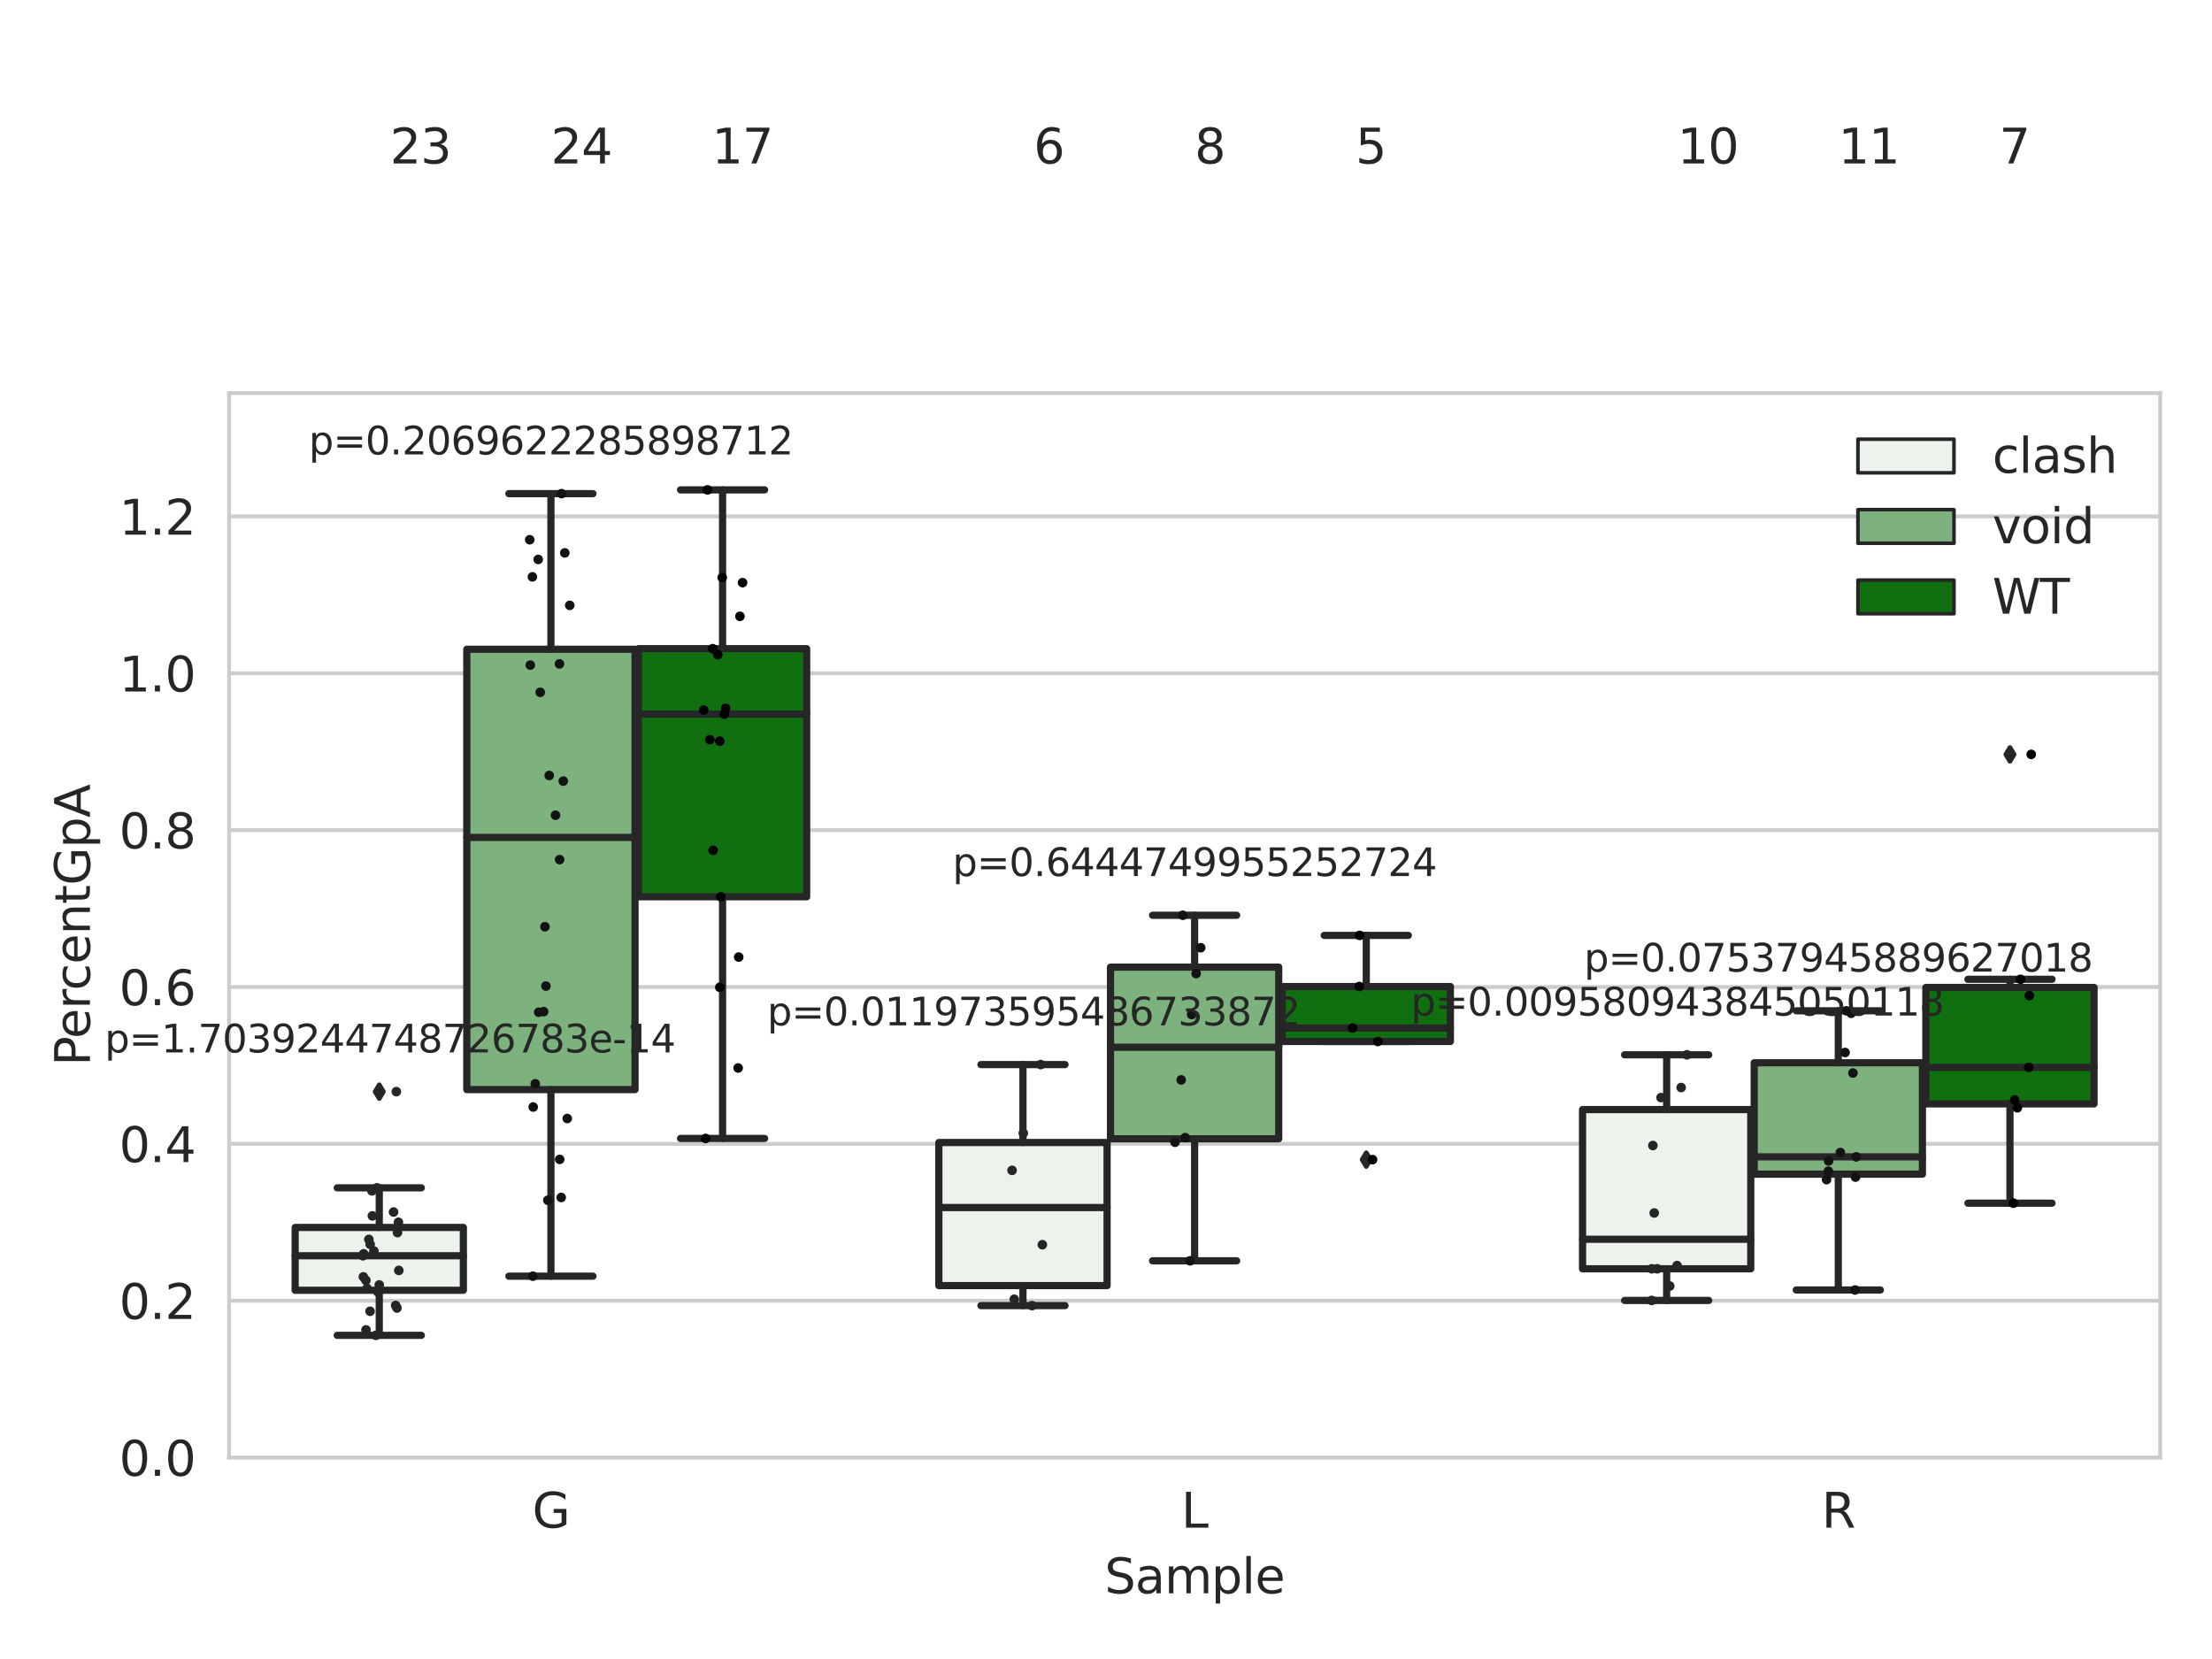<?xml version="1.0" encoding="utf-8" standalone="no"?>
<!DOCTYPE svg PUBLIC "-//W3C//DTD SVG 1.1//EN"
  "http://www.w3.org/Graphics/SVG/1.1/DTD/svg11.dtd">
<svg xmlns:xlink="http://www.w3.org/1999/xlink" width="460.8pt" height="345.6pt" viewBox="0 0 460.8 345.6" xmlns="http://www.w3.org/2000/svg" version="1.1">
 <defs>
  <style type="text/css">*{stroke-linejoin: round; stroke-linecap: butt}</style>
 </defs>
 <g id="figure_1">
  <g id="patch_1">
   <path d="M 0 345.6 
L 460.8 345.6 
L 460.8 0 
L 0 0 
z
" style="fill: #ffffff"/>
  </g>
  <g id="axes_1">
   <g id="patch_2">
    <path d="M 47.72 303.64 
L 450 303.64 
L 450 81.89 
L 47.72 81.89 
z
" style="fill: #ffffff"/>
   </g>
   <g id="matplotlib.axis_1">
    <g id="xtick_1">
     <g id="text_1">
      <!-- G -->
      <g style="fill: #262626" transform="translate(110.892 318.238) scale(0.1 -0.1)">
       <defs>
        <path id="DejaVuSans-47" d="M 3809 666 
L 3809 1919 
L 2778 1919 
L 2778 2438 
L 4434 2438 
L 4434 434 
Q 4069 175 3628 42 
Q 3188 -91 2688 -91 
Q 1594 -91 976 548 
Q 359 1188 359 2328 
Q 359 3472 976 4111 
Q 1594 4750 2688 4750 
Q 3144 4750 3555 4637 
Q 3966 4525 4313 4306 
L 4313 3634 
Q 3963 3931 3569 4081 
Q 3175 4231 2741 4231 
Q 1884 4231 1454 3753 
Q 1025 3275 1025 2328 
Q 1025 1384 1454 906 
Q 1884 428 2741 428 
Q 3075 428 3337 486 
Q 3600 544 3809 666 
z
" transform="scale(0.016)"/>
       </defs>
       <use xlink:href="#DejaVuSans-47"/>
      </g>
     </g>
    </g>
    <g id="xtick_2">
     <g id="text_2">
      <!-- L -->
      <g style="fill: #262626" transform="translate(246.074 318.238) scale(0.1 -0.1)">
       <defs>
        <path id="DejaVuSans-4c" d="M 628 4666 
L 1259 4666 
L 1259 531 
L 3531 531 
L 3531 0 
L 628 0 
L 628 4666 
z
" transform="scale(0.016)"/>
       </defs>
       <use xlink:href="#DejaVuSans-4c"/>
      </g>
     </g>
    </g>
    <g id="xtick_3">
     <g id="text_3">
      <!-- R -->
      <g style="fill: #262626" transform="translate(379.479 318.238) scale(0.1 -0.1)">
       <defs>
        <path id="DejaVuSans-52" d="M 2841 2188 
Q 3044 2119 3236 1894 
Q 3428 1669 3622 1275 
L 4263 0 
L 3584 0 
L 2988 1197 
Q 2756 1666 2539 1819 
Q 2322 1972 1947 1972 
L 1259 1972 
L 1259 0 
L 628 0 
L 628 4666 
L 2053 4666 
Q 2853 4666 3247 4331 
Q 3641 3997 3641 3322 
Q 3641 2881 3436 2590 
Q 3231 2300 2841 2188 
z
M 1259 4147 
L 1259 2491 
L 2053 2491 
Q 2509 2491 2742 2702 
Q 2975 2913 2975 3322 
Q 2975 3731 2742 3939 
Q 2509 4147 2053 4147 
L 1259 4147 
z
" transform="scale(0.016)"/>
       </defs>
       <use xlink:href="#DejaVuSans-52"/>
      </g>
     </g>
    </g>
    <g id="text_4">
     <!-- Sample -->
     <g style="fill: #262626" transform="translate(230.112 331.917) scale(0.1 -0.1)">
      <defs>
       <path id="DejaVuSans-53" d="M 3425 4513 
L 3425 3897 
Q 3066 4069 2747 4153 
Q 2428 4238 2131 4238 
Q 1616 4238 1336 4038 
Q 1056 3838 1056 3469 
Q 1056 3159 1242 3001 
Q 1428 2844 1947 2747 
L 2328 2669 
Q 3034 2534 3370 2195 
Q 3706 1856 3706 1288 
Q 3706 609 3251 259 
Q 2797 -91 1919 -91 
Q 1588 -91 1214 -16 
Q 841 59 441 206 
L 441 856 
Q 825 641 1194 531 
Q 1563 422 1919 422 
Q 2459 422 2753 634 
Q 3047 847 3047 1241 
Q 3047 1584 2836 1778 
Q 2625 1972 2144 2069 
L 1759 2144 
Q 1053 2284 737 2584 
Q 422 2884 422 3419 
Q 422 4038 858 4394 
Q 1294 4750 2059 4750 
Q 2388 4750 2728 4690 
Q 3069 4631 3425 4513 
z
" transform="scale(0.016)"/>
       <path id="DejaVuSans-61" d="M 2194 1759 
Q 1497 1759 1228 1600 
Q 959 1441 959 1056 
Q 959 750 1161 570 
Q 1363 391 1709 391 
Q 2188 391 2477 730 
Q 2766 1069 2766 1631 
L 2766 1759 
L 2194 1759 
z
M 3341 1997 
L 3341 0 
L 2766 0 
L 2766 531 
Q 2569 213 2275 61 
Q 1981 -91 1556 -91 
Q 1019 -91 701 211 
Q 384 513 384 1019 
Q 384 1609 779 1909 
Q 1175 2209 1959 2209 
L 2766 2209 
L 2766 2266 
Q 2766 2663 2505 2880 
Q 2244 3097 1772 3097 
Q 1472 3097 1187 3025 
Q 903 2953 641 2809 
L 641 3341 
Q 956 3463 1253 3523 
Q 1550 3584 1831 3584 
Q 2591 3584 2966 3190 
Q 3341 2797 3341 1997 
z
" transform="scale(0.016)"/>
       <path id="DejaVuSans-6d" d="M 3328 2828 
Q 3544 3216 3844 3400 
Q 4144 3584 4550 3584 
Q 5097 3584 5394 3201 
Q 5691 2819 5691 2113 
L 5691 0 
L 5113 0 
L 5113 2094 
Q 5113 2597 4934 2840 
Q 4756 3084 4391 3084 
Q 3944 3084 3684 2787 
Q 3425 2491 3425 1978 
L 3425 0 
L 2847 0 
L 2847 2094 
Q 2847 2600 2669 2842 
Q 2491 3084 2119 3084 
Q 1678 3084 1418 2786 
Q 1159 2488 1159 1978 
L 1159 0 
L 581 0 
L 581 3500 
L 1159 3500 
L 1159 2956 
Q 1356 3278 1631 3431 
Q 1906 3584 2284 3584 
Q 2666 3584 2933 3390 
Q 3200 3197 3328 2828 
z
" transform="scale(0.016)"/>
       <path id="DejaVuSans-70" d="M 1159 525 
L 1159 -1331 
L 581 -1331 
L 581 3500 
L 1159 3500 
L 1159 2969 
Q 1341 3281 1617 3432 
Q 1894 3584 2278 3584 
Q 2916 3584 3314 3078 
Q 3713 2572 3713 1747 
Q 3713 922 3314 415 
Q 2916 -91 2278 -91 
Q 1894 -91 1617 61 
Q 1341 213 1159 525 
z
M 3116 1747 
Q 3116 2381 2855 2742 
Q 2594 3103 2138 3103 
Q 1681 3103 1420 2742 
Q 1159 2381 1159 1747 
Q 1159 1113 1420 752 
Q 1681 391 2138 391 
Q 2594 391 2855 752 
Q 3116 1113 3116 1747 
z
" transform="scale(0.016)"/>
       <path id="DejaVuSans-6c" d="M 603 4863 
L 1178 4863 
L 1178 0 
L 603 0 
L 603 4863 
z
" transform="scale(0.016)"/>
       <path id="DejaVuSans-65" d="M 3597 1894 
L 3597 1613 
L 953 1613 
Q 991 1019 1311 708 
Q 1631 397 2203 397 
Q 2534 397 2845 478 
Q 3156 559 3463 722 
L 3463 178 
Q 3153 47 2828 -22 
Q 2503 -91 2169 -91 
Q 1331 -91 842 396 
Q 353 884 353 1716 
Q 353 2575 817 3079 
Q 1281 3584 2069 3584 
Q 2775 3584 3186 3129 
Q 3597 2675 3597 1894 
z
M 3022 2063 
Q 3016 2534 2758 2815 
Q 2500 3097 2075 3097 
Q 1594 3097 1305 2825 
Q 1016 2553 972 2059 
L 3022 2063 
z
" transform="scale(0.016)"/>
      </defs>
      <use xlink:href="#DejaVuSans-53"/>
      <use xlink:href="#DejaVuSans-61" x="63.477"/>
      <use xlink:href="#DejaVuSans-6d" x="124.756"/>
      <use xlink:href="#DejaVuSans-70" x="222.168"/>
      <use xlink:href="#DejaVuSans-6c" x="285.645"/>
      <use xlink:href="#DejaVuSans-65" x="313.428"/>
     </g>
    </g>
   </g>
   <g id="matplotlib.axis_2">
    <g id="ytick_1">
     <g id="line2d_1">
      <path d="M 47.72 303.64 
L 450 303.64 
" clip-path="url(#p2b0a4d1a3a)" style="fill: none; stroke: #cccccc; stroke-width: 0.8; stroke-linecap: round"/>
     </g>
     <g id="text_5">
      <!-- 0.0 -->
      <g style="fill: #262626" transform="translate(24.817 307.439) scale(0.1 -0.1)">
       <defs>
        <path id="DejaVuSans-30" d="M 2034 4250 
Q 1547 4250 1301 3770 
Q 1056 3291 1056 2328 
Q 1056 1369 1301 889 
Q 1547 409 2034 409 
Q 2525 409 2770 889 
Q 3016 1369 3016 2328 
Q 3016 3291 2770 3770 
Q 2525 4250 2034 4250 
z
M 2034 4750 
Q 2819 4750 3233 4129 
Q 3647 3509 3647 2328 
Q 3647 1150 3233 529 
Q 2819 -91 2034 -91 
Q 1250 -91 836 529 
Q 422 1150 422 2328 
Q 422 3509 836 4129 
Q 1250 4750 2034 4750 
z
" transform="scale(0.016)"/>
        <path id="DejaVuSans-2e" d="M 684 794 
L 1344 794 
L 1344 0 
L 684 0 
L 684 794 
z
" transform="scale(0.016)"/>
       </defs>
       <use xlink:href="#DejaVuSans-30"/>
       <use xlink:href="#DejaVuSans-2e" x="63.623"/>
       <use xlink:href="#DejaVuSans-30" x="95.41"/>
      </g>
     </g>
    </g>
    <g id="ytick_2">
     <g id="line2d_2">
      <path d="M 47.72 270.963 
L 450 270.963 
" clip-path="url(#p2b0a4d1a3a)" style="fill: none; stroke: #cccccc; stroke-width: 0.8; stroke-linecap: round"/>
     </g>
     <g id="text_6">
      <!-- 0.2 -->
      <g style="fill: #262626" transform="translate(24.817 274.762) scale(0.1 -0.1)">
       <defs>
        <path id="DejaVuSans-32" d="M 1228 531 
L 3431 531 
L 3431 0 
L 469 0 
L 469 531 
Q 828 903 1448 1529 
Q 2069 2156 2228 2338 
Q 2531 2678 2651 2914 
Q 2772 3150 2772 3378 
Q 2772 3750 2511 3984 
Q 2250 4219 1831 4219 
Q 1534 4219 1204 4116 
Q 875 4013 500 3803 
L 500 4441 
Q 881 4594 1212 4672 
Q 1544 4750 1819 4750 
Q 2544 4750 2975 4387 
Q 3406 4025 3406 3419 
Q 3406 3131 3298 2873 
Q 3191 2616 2906 2266 
Q 2828 2175 2409 1742 
Q 1991 1309 1228 531 
z
" transform="scale(0.016)"/>
       </defs>
       <use xlink:href="#DejaVuSans-30"/>
       <use xlink:href="#DejaVuSans-2e" x="63.623"/>
       <use xlink:href="#DejaVuSans-32" x="95.41"/>
      </g>
     </g>
    </g>
    <g id="ytick_3">
     <g id="line2d_3">
      <path d="M 47.72 238.286 
L 450 238.286 
" clip-path="url(#p2b0a4d1a3a)" style="fill: none; stroke: #cccccc; stroke-width: 0.8; stroke-linecap: round"/>
     </g>
     <g id="text_7">
      <!-- 0.4 -->
      <g style="fill: #262626" transform="translate(24.817 242.085) scale(0.1 -0.1)">
       <defs>
        <path id="DejaVuSans-34" d="M 2419 4116 
L 825 1625 
L 2419 1625 
L 2419 4116 
z
M 2253 4666 
L 3047 4666 
L 3047 1625 
L 3713 1625 
L 3713 1100 
L 3047 1100 
L 3047 0 
L 2419 0 
L 2419 1100 
L 313 1100 
L 313 1709 
L 2253 4666 
z
" transform="scale(0.016)"/>
       </defs>
       <use xlink:href="#DejaVuSans-30"/>
       <use xlink:href="#DejaVuSans-2e" x="63.623"/>
       <use xlink:href="#DejaVuSans-34" x="95.41"/>
      </g>
     </g>
    </g>
    <g id="ytick_4">
     <g id="line2d_4">
      <path d="M 47.72 205.609 
L 450 205.609 
" clip-path="url(#p2b0a4d1a3a)" style="fill: none; stroke: #cccccc; stroke-width: 0.8; stroke-linecap: round"/>
     </g>
     <g id="text_8">
      <!-- 0.6 -->
      <g style="fill: #262626" transform="translate(24.817 209.408) scale(0.1 -0.1)">
       <defs>
        <path id="DejaVuSans-36" d="M 2113 2584 
Q 1688 2584 1439 2293 
Q 1191 2003 1191 1497 
Q 1191 994 1439 701 
Q 1688 409 2113 409 
Q 2538 409 2786 701 
Q 3034 994 3034 1497 
Q 3034 2003 2786 2293 
Q 2538 2584 2113 2584 
z
M 3366 4563 
L 3366 3988 
Q 3128 4100 2886 4159 
Q 2644 4219 2406 4219 
Q 1781 4219 1451 3797 
Q 1122 3375 1075 2522 
Q 1259 2794 1537 2939 
Q 1816 3084 2150 3084 
Q 2853 3084 3261 2657 
Q 3669 2231 3669 1497 
Q 3669 778 3244 343 
Q 2819 -91 2113 -91 
Q 1303 -91 875 529 
Q 447 1150 447 2328 
Q 447 3434 972 4092 
Q 1497 4750 2381 4750 
Q 2619 4750 2861 4703 
Q 3103 4656 3366 4563 
z
" transform="scale(0.016)"/>
       </defs>
       <use xlink:href="#DejaVuSans-30"/>
       <use xlink:href="#DejaVuSans-2e" x="63.623"/>
       <use xlink:href="#DejaVuSans-36" x="95.41"/>
      </g>
     </g>
    </g>
    <g id="ytick_5">
     <g id="line2d_5">
      <path d="M 47.72 172.932 
L 450 172.932 
" clip-path="url(#p2b0a4d1a3a)" style="fill: none; stroke: #cccccc; stroke-width: 0.8; stroke-linecap: round"/>
     </g>
     <g id="text_9">
      <!-- 0.8 -->
      <g style="fill: #262626" transform="translate(24.817 176.731) scale(0.1 -0.1)">
       <defs>
        <path id="DejaVuSans-38" d="M 2034 2216 
Q 1584 2216 1326 1975 
Q 1069 1734 1069 1313 
Q 1069 891 1326 650 
Q 1584 409 2034 409 
Q 2484 409 2743 651 
Q 3003 894 3003 1313 
Q 3003 1734 2745 1975 
Q 2488 2216 2034 2216 
z
M 1403 2484 
Q 997 2584 770 2862 
Q 544 3141 544 3541 
Q 544 4100 942 4425 
Q 1341 4750 2034 4750 
Q 2731 4750 3128 4425 
Q 3525 4100 3525 3541 
Q 3525 3141 3298 2862 
Q 3072 2584 2669 2484 
Q 3125 2378 3379 2068 
Q 3634 1759 3634 1313 
Q 3634 634 3220 271 
Q 2806 -91 2034 -91 
Q 1263 -91 848 271 
Q 434 634 434 1313 
Q 434 1759 690 2068 
Q 947 2378 1403 2484 
z
M 1172 3481 
Q 1172 3119 1398 2916 
Q 1625 2713 2034 2713 
Q 2441 2713 2670 2916 
Q 2900 3119 2900 3481 
Q 2900 3844 2670 4047 
Q 2441 4250 2034 4250 
Q 1625 4250 1398 4047 
Q 1172 3844 1172 3481 
z
" transform="scale(0.016)"/>
       </defs>
       <use xlink:href="#DejaVuSans-30"/>
       <use xlink:href="#DejaVuSans-2e" x="63.623"/>
       <use xlink:href="#DejaVuSans-38" x="95.41"/>
      </g>
     </g>
    </g>
    <g id="ytick_6">
     <g id="line2d_6">
      <path d="M 47.72 140.255 
L 450 140.255 
" clip-path="url(#p2b0a4d1a3a)" style="fill: none; stroke: #cccccc; stroke-width: 0.8; stroke-linecap: round"/>
     </g>
     <g id="text_10">
      <!-- 1.0 -->
      <g style="fill: #262626" transform="translate(24.817 144.055) scale(0.1 -0.1)">
       <defs>
        <path id="DejaVuSans-31" d="M 794 531 
L 1825 531 
L 1825 4091 
L 703 3866 
L 703 4441 
L 1819 4666 
L 2450 4666 
L 2450 531 
L 3481 531 
L 3481 0 
L 794 0 
L 794 531 
z
" transform="scale(0.016)"/>
       </defs>
       <use xlink:href="#DejaVuSans-31"/>
       <use xlink:href="#DejaVuSans-2e" x="63.623"/>
       <use xlink:href="#DejaVuSans-30" x="95.41"/>
      </g>
     </g>
    </g>
    <g id="ytick_7">
     <g id="line2d_7">
      <path d="M 47.72 107.578 
L 450 107.578 
" clip-path="url(#p2b0a4d1a3a)" style="fill: none; stroke: #cccccc; stroke-width: 0.8; stroke-linecap: round"/>
     </g>
     <g id="text_11">
      <!-- 1.2 -->
      <g style="fill: #262626" transform="translate(24.817 111.378) scale(0.1 -0.1)">
       <use xlink:href="#DejaVuSans-31"/>
       <use xlink:href="#DejaVuSans-2e" x="63.623"/>
       <use xlink:href="#DejaVuSans-32" x="95.41"/>
      </g>
     </g>
    </g>
    <g id="text_12">
     <!-- PercentGpA -->
     <g style="fill: #262626" transform="translate(18.737 222.042) rotate(-90) scale(0.1 -0.1)">
      <defs>
       <path id="DejaVuSans-50" d="M 1259 4147 
L 1259 2394 
L 2053 2394 
Q 2494 2394 2734 2622 
Q 2975 2850 2975 3272 
Q 2975 3691 2734 3919 
Q 2494 4147 2053 4147 
L 1259 4147 
z
M 628 4666 
L 2053 4666 
Q 2838 4666 3239 4311 
Q 3641 3956 3641 3272 
Q 3641 2581 3239 2228 
Q 2838 1875 2053 1875 
L 1259 1875 
L 1259 0 
L 628 0 
L 628 4666 
z
" transform="scale(0.016)"/>
       <path id="DejaVuSans-72" d="M 2631 2963 
Q 2534 3019 2420 3045 
Q 2306 3072 2169 3072 
Q 1681 3072 1420 2755 
Q 1159 2438 1159 1844 
L 1159 0 
L 581 0 
L 581 3500 
L 1159 3500 
L 1159 2956 
Q 1341 3275 1631 3429 
Q 1922 3584 2338 3584 
Q 2397 3584 2469 3576 
Q 2541 3569 2628 3553 
L 2631 2963 
z
" transform="scale(0.016)"/>
       <path id="DejaVuSans-63" d="M 3122 3366 
L 3122 2828 
Q 2878 2963 2633 3030 
Q 2388 3097 2138 3097 
Q 1578 3097 1268 2742 
Q 959 2388 959 1747 
Q 959 1106 1268 751 
Q 1578 397 2138 397 
Q 2388 397 2633 464 
Q 2878 531 3122 666 
L 3122 134 
Q 2881 22 2623 -34 
Q 2366 -91 2075 -91 
Q 1284 -91 818 406 
Q 353 903 353 1747 
Q 353 2603 823 3093 
Q 1294 3584 2113 3584 
Q 2378 3584 2631 3529 
Q 2884 3475 3122 3366 
z
" transform="scale(0.016)"/>
       <path id="DejaVuSans-6e" d="M 3513 2113 
L 3513 0 
L 2938 0 
L 2938 2094 
Q 2938 2591 2744 2837 
Q 2550 3084 2163 3084 
Q 1697 3084 1428 2787 
Q 1159 2491 1159 1978 
L 1159 0 
L 581 0 
L 581 3500 
L 1159 3500 
L 1159 2956 
Q 1366 3272 1645 3428 
Q 1925 3584 2291 3584 
Q 2894 3584 3203 3211 
Q 3513 2838 3513 2113 
z
" transform="scale(0.016)"/>
       <path id="DejaVuSans-74" d="M 1172 4494 
L 1172 3500 
L 2356 3500 
L 2356 3053 
L 1172 3053 
L 1172 1153 
Q 1172 725 1289 603 
Q 1406 481 1766 481 
L 2356 481 
L 2356 0 
L 1766 0 
Q 1100 0 847 248 
Q 594 497 594 1153 
L 594 3053 
L 172 3053 
L 172 3500 
L 594 3500 
L 594 4494 
L 1172 4494 
z
" transform="scale(0.016)"/>
       <path id="DejaVuSans-41" d="M 2188 4044 
L 1331 1722 
L 3047 1722 
L 2188 4044 
z
M 1831 4666 
L 2547 4666 
L 4325 0 
L 3669 0 
L 3244 1197 
L 1141 1197 
L 716 0 
L 50 0 
L 1831 4666 
z
" transform="scale(0.016)"/>
      </defs>
      <use xlink:href="#DejaVuSans-50"/>
      <use xlink:href="#DejaVuSans-65" x="56.678"/>
      <use xlink:href="#DejaVuSans-72" x="118.201"/>
      <use xlink:href="#DejaVuSans-63" x="157.064"/>
      <use xlink:href="#DejaVuSans-65" x="212.045"/>
      <use xlink:href="#DejaVuSans-6e" x="273.568"/>
      <use xlink:href="#DejaVuSans-74" x="336.947"/>
      <use xlink:href="#DejaVuSans-47" x="376.156"/>
      <use xlink:href="#DejaVuSans-70" x="453.646"/>
      <use xlink:href="#DejaVuSans-41" x="517.123"/>
     </g>
    </g>
   </g>
   <g id="patch_3">
    <path d="M 61.487 268.786 
L 96.53 268.786 
L 96.53 255.696 
L 61.487 255.696 
L 61.487 268.786 
z
" clip-path="url(#p2b0a4d1a3a)" style="fill: #ecf2ec; stroke: #262626; stroke-width: 1.5; stroke-linejoin: miter"/>
   </g>
   <g id="patch_4">
    <path d="M 97.245 226.986 
L 132.288 226.986 
L 132.288 135.253 
L 97.245 135.253 
L 97.245 226.986 
z
" clip-path="url(#p2b0a4d1a3a)" style="fill: #7db17d; stroke: #262626; stroke-width: 1.5; stroke-linejoin: miter"/>
   </g>
   <g id="patch_5">
    <path d="M 133.003 186.815 
L 168.046 186.815 
L 168.046 135.13 
L 133.003 135.13 
L 133.003 186.815 
z
" clip-path="url(#p2b0a4d1a3a)" style="fill: #107010; stroke: #262626; stroke-width: 1.5; stroke-linejoin: miter"/>
   </g>
   <g id="patch_6">
    <path d="M 195.58 267.818 
L 230.623 267.818 
L 230.623 238.002 
L 195.58 238.002 
L 195.58 267.818 
z
" clip-path="url(#p2b0a4d1a3a)" style="fill: #ecf2ec; stroke: #262626; stroke-width: 1.5; stroke-linejoin: miter"/>
   </g>
   <g id="patch_7">
    <path d="M 231.338 237.229 
L 266.382 237.229 
L 266.382 201.469 
L 231.338 201.469 
L 231.338 237.229 
z
" clip-path="url(#p2b0a4d1a3a)" style="fill: #7db17d; stroke: #262626; stroke-width: 1.5; stroke-linejoin: miter"/>
   </g>
   <g id="patch_8">
    <path d="M 267.097 216.959 
L 302.14 216.959 
L 302.14 205.513 
L 267.097 205.513 
L 267.097 216.959 
z
" clip-path="url(#p2b0a4d1a3a)" style="fill: #107010; stroke: #262626; stroke-width: 1.5; stroke-linejoin: miter"/>
   </g>
   <g id="patch_9">
    <path d="M 329.674 264.314 
L 364.717 264.314 
L 364.717 231.143 
L 329.674 231.143 
L 329.674 264.314 
z
" clip-path="url(#p2b0a4d1a3a)" style="fill: #ecf2ec; stroke: #262626; stroke-width: 1.5; stroke-linejoin: miter"/>
   </g>
   <g id="patch_10">
    <path d="M 365.432 244.599 
L 400.475 244.599 
L 400.475 221.389 
L 365.432 221.389 
L 365.432 244.599 
z
" clip-path="url(#p2b0a4d1a3a)" style="fill: #7db17d; stroke: #262626; stroke-width: 1.5; stroke-linejoin: miter"/>
   </g>
   <g id="patch_11">
    <path d="M 401.19 229.957 
L 436.233 229.957 
L 436.233 205.706 
L 401.19 205.706 
L 401.19 229.957 
z
" clip-path="url(#p2b0a4d1a3a)" style="fill: #107010; stroke: #262626; stroke-width: 1.5; stroke-linejoin: miter"/>
   </g>
   <g id="patch_12">
    <path d="M 114.767 303.64 
L 114.767 303.64 
L 114.767 303.64 
L 114.767 303.64 
z
" clip-path="url(#p2b0a4d1a3a)" style="fill: #ecf2ec; stroke: #262626; stroke-width: 0.75; stroke-linejoin: miter"/>
   </g>
   <g id="patch_13">
    <path d="M 114.767 303.64 
L 114.767 303.64 
L 114.767 303.64 
L 114.767 303.64 
z
" clip-path="url(#p2b0a4d1a3a)" style="fill: #7db17d; stroke: #262626; stroke-width: 0.75; stroke-linejoin: miter"/>
   </g>
   <g id="patch_14">
    <path d="M 114.767 303.64 
L 114.767 303.64 
L 114.767 303.64 
L 114.767 303.64 
z
" clip-path="url(#p2b0a4d1a3a)" style="fill: #107010; stroke: #262626; stroke-width: 0.75; stroke-linejoin: miter"/>
   </g>
   <g id="PathCollection_1"/>
   <g id="PathCollection_2"/>
   <g id="PathCollection_3"/>
   <g id="line2d_8">
    <path d="M 79.008 268.786 
L 79.008 278.176 
" clip-path="url(#p2b0a4d1a3a)" style="fill: none; stroke: #262626; stroke-width: 1.5; stroke-linecap: round"/>
   </g>
   <g id="line2d_9">
    <path d="M 79.008 255.696 
L 79.008 247.449 
" clip-path="url(#p2b0a4d1a3a)" style="fill: none; stroke: #262626; stroke-width: 1.5; stroke-linecap: round"/>
   </g>
   <g id="line2d_10">
    <path d="M 70.248 278.176 
L 87.769 278.176 
" clip-path="url(#p2b0a4d1a3a)" style="fill: none; stroke: #262626; stroke-width: 1.5; stroke-linecap: round"/>
   </g>
   <g id="line2d_11">
    <path d="M 70.248 247.449 
L 87.769 247.449 
" clip-path="url(#p2b0a4d1a3a)" style="fill: none; stroke: #262626; stroke-width: 1.5; stroke-linecap: round"/>
   </g>
   <g id="line2d_12">
    <defs>
     <path id="ma49b7715c8" d="M -0 1.414 
L 0.849 0 
L 0 -1.414 
L -0.849 -0 
z
" style="stroke: #262626; stroke-linejoin: miter"/>
    </defs>
    <g clip-path="url(#p2b0a4d1a3a)">
     <use xlink:href="#ma49b7715c8" x="79.008" y="227.412" style="fill: #262626; stroke: #262626; stroke-linejoin: miter"/>
    </g>
   </g>
   <g id="line2d_13">
    <path d="M 114.767 226.986 
L 114.767 265.853 
" clip-path="url(#p2b0a4d1a3a)" style="fill: none; stroke: #262626; stroke-width: 1.5; stroke-linecap: round"/>
   </g>
   <g id="line2d_14">
    <path d="M 114.767 135.253 
L 114.767 102.837 
" clip-path="url(#p2b0a4d1a3a)" style="fill: none; stroke: #262626; stroke-width: 1.5; stroke-linecap: round"/>
   </g>
   <g id="line2d_15">
    <path d="M 106.006 265.853 
L 123.527 265.853 
" clip-path="url(#p2b0a4d1a3a)" style="fill: none; stroke: #262626; stroke-width: 1.5; stroke-linecap: round"/>
   </g>
   <g id="line2d_16">
    <path d="M 106.006 102.837 
L 123.527 102.837 
" clip-path="url(#p2b0a4d1a3a)" style="fill: none; stroke: #262626; stroke-width: 1.5; stroke-linecap: round"/>
   </g>
   <g id="line2d_17"/>
   <g id="line2d_18">
    <path d="M 150.525 186.815 
L 150.525 237.161 
" clip-path="url(#p2b0a4d1a3a)" style="fill: none; stroke: #262626; stroke-width: 1.5; stroke-linecap: round"/>
   </g>
   <g id="line2d_19">
    <path d="M 150.525 135.13 
L 150.525 102.049 
" clip-path="url(#p2b0a4d1a3a)" style="fill: none; stroke: #262626; stroke-width: 1.5; stroke-linecap: round"/>
   </g>
   <g id="line2d_20">
    <path d="M 141.764 237.161 
L 159.286 237.161 
" clip-path="url(#p2b0a4d1a3a)" style="fill: none; stroke: #262626; stroke-width: 1.5; stroke-linecap: round"/>
   </g>
   <g id="line2d_21">
    <path d="M 141.764 102.049 
L 159.286 102.049 
" clip-path="url(#p2b0a4d1a3a)" style="fill: none; stroke: #262626; stroke-width: 1.5; stroke-linecap: round"/>
   </g>
   <g id="line2d_22"/>
   <g id="line2d_23">
    <path d="M 213.102 267.818 
L 213.102 271.988 
" clip-path="url(#p2b0a4d1a3a)" style="fill: none; stroke: #262626; stroke-width: 1.5; stroke-linecap: round"/>
   </g>
   <g id="line2d_24">
    <path d="M 213.102 238.002 
L 213.102 221.774 
" clip-path="url(#p2b0a4d1a3a)" style="fill: none; stroke: #262626; stroke-width: 1.5; stroke-linecap: round"/>
   </g>
   <g id="line2d_25">
    <path d="M 204.341 271.988 
L 221.863 271.988 
" clip-path="url(#p2b0a4d1a3a)" style="fill: none; stroke: #262626; stroke-width: 1.5; stroke-linecap: round"/>
   </g>
   <g id="line2d_26">
    <path d="M 204.341 221.774 
L 221.863 221.774 
" clip-path="url(#p2b0a4d1a3a)" style="fill: none; stroke: #262626; stroke-width: 1.5; stroke-linecap: round"/>
   </g>
   <g id="line2d_27"/>
   <g id="line2d_28">
    <path d="M 248.86 237.229 
L 248.86 262.65 
" clip-path="url(#p2b0a4d1a3a)" style="fill: none; stroke: #262626; stroke-width: 1.5; stroke-linecap: round"/>
   </g>
   <g id="line2d_29">
    <path d="M 248.86 201.469 
L 248.86 190.666 
" clip-path="url(#p2b0a4d1a3a)" style="fill: none; stroke: #262626; stroke-width: 1.5; stroke-linecap: round"/>
   </g>
   <g id="line2d_30">
    <path d="M 240.099 262.65 
L 257.621 262.65 
" clip-path="url(#p2b0a4d1a3a)" style="fill: none; stroke: #262626; stroke-width: 1.5; stroke-linecap: round"/>
   </g>
   <g id="line2d_31">
    <path d="M 240.099 190.666 
L 257.621 190.666 
" clip-path="url(#p2b0a4d1a3a)" style="fill: none; stroke: #262626; stroke-width: 1.5; stroke-linecap: round"/>
   </g>
   <g id="line2d_32"/>
   <g id="line2d_33">
    <path d="M 284.618 216.959 
L 284.618 216.959 
" clip-path="url(#p2b0a4d1a3a)" style="fill: none; stroke: #262626; stroke-width: 1.5; stroke-linecap: round"/>
   </g>
   <g id="line2d_34">
    <path d="M 284.618 205.513 
L 284.618 194.858 
" clip-path="url(#p2b0a4d1a3a)" style="fill: none; stroke: #262626; stroke-width: 1.5; stroke-linecap: round"/>
   </g>
   <g id="line2d_35">
    <path d="M 275.857 216.959 
L 293.379 216.959 
" clip-path="url(#p2b0a4d1a3a)" style="fill: none; stroke: #262626; stroke-width: 1.5; stroke-linecap: round"/>
   </g>
   <g id="line2d_36">
    <path d="M 275.857 194.858 
L 293.379 194.858 
" clip-path="url(#p2b0a4d1a3a)" style="fill: none; stroke: #262626; stroke-width: 1.5; stroke-linecap: round"/>
   </g>
   <g id="line2d_37">
    <g clip-path="url(#p2b0a4d1a3a)">
     <use xlink:href="#ma49b7715c8" x="284.618" y="241.571" style="fill: #262626; stroke: #262626; stroke-linejoin: miter"/>
    </g>
   </g>
   <g id="line2d_38">
    <path d="M 347.195 264.314 
L 347.195 270.907 
" clip-path="url(#p2b0a4d1a3a)" style="fill: none; stroke: #262626; stroke-width: 1.5; stroke-linecap: round"/>
   </g>
   <g id="line2d_39">
    <path d="M 347.195 231.143 
L 347.195 219.734 
" clip-path="url(#p2b0a4d1a3a)" style="fill: none; stroke: #262626; stroke-width: 1.5; stroke-linecap: round"/>
   </g>
   <g id="line2d_40">
    <path d="M 338.434 270.907 
L 355.956 270.907 
" clip-path="url(#p2b0a4d1a3a)" style="fill: none; stroke: #262626; stroke-width: 1.5; stroke-linecap: round"/>
   </g>
   <g id="line2d_41">
    <path d="M 338.434 219.734 
L 355.956 219.734 
" clip-path="url(#p2b0a4d1a3a)" style="fill: none; stroke: #262626; stroke-width: 1.5; stroke-linecap: round"/>
   </g>
   <g id="line2d_42"/>
   <g id="line2d_43">
    <path d="M 382.953 244.599 
L 382.953 268.726 
" clip-path="url(#p2b0a4d1a3a)" style="fill: none; stroke: #262626; stroke-width: 1.5; stroke-linecap: round"/>
   </g>
   <g id="line2d_44">
    <path d="M 382.953 221.389 
L 382.953 210.571 
" clip-path="url(#p2b0a4d1a3a)" style="fill: none; stroke: #262626; stroke-width: 1.5; stroke-linecap: round"/>
   </g>
   <g id="line2d_45">
    <path d="M 374.193 268.726 
L 391.714 268.726 
" clip-path="url(#p2b0a4d1a3a)" style="fill: none; stroke: #262626; stroke-width: 1.5; stroke-linecap: round"/>
   </g>
   <g id="line2d_46">
    <path d="M 374.193 210.571 
L 391.714 210.571 
" clip-path="url(#p2b0a4d1a3a)" style="fill: none; stroke: #262626; stroke-width: 1.5; stroke-linecap: round"/>
   </g>
   <g id="line2d_47"/>
   <g id="line2d_48">
    <path d="M 418.712 229.957 
L 418.712 250.645 
" clip-path="url(#p2b0a4d1a3a)" style="fill: none; stroke: #262626; stroke-width: 1.5; stroke-linecap: round"/>
   </g>
   <g id="line2d_49">
    <path d="M 418.712 205.706 
L 418.712 204.007 
" clip-path="url(#p2b0a4d1a3a)" style="fill: none; stroke: #262626; stroke-width: 1.5; stroke-linecap: round"/>
   </g>
   <g id="line2d_50">
    <path d="M 409.951 250.645 
L 427.472 250.645 
" clip-path="url(#p2b0a4d1a3a)" style="fill: none; stroke: #262626; stroke-width: 1.5; stroke-linecap: round"/>
   </g>
   <g id="line2d_51">
    <path d="M 409.951 204.007 
L 427.472 204.007 
" clip-path="url(#p2b0a4d1a3a)" style="fill: none; stroke: #262626; stroke-width: 1.5; stroke-linecap: round"/>
   </g>
   <g id="line2d_52">
    <g clip-path="url(#p2b0a4d1a3a)">
     <use xlink:href="#ma49b7715c8" x="418.712" y="157.154" style="fill: #262626; stroke: #262626; stroke-linejoin: miter"/>
    </g>
   </g>
   <g id="line2d_53">
    <path d="M 61.487 261.597 
L 96.53 261.597 
" clip-path="url(#p2b0a4d1a3a)" style="fill: none; stroke: #262626; stroke-width: 1.5; stroke-linecap: round"/>
   </g>
   <g id="line2d_54">
    <path d="M 97.245 174.448 
L 132.288 174.448 
" clip-path="url(#p2b0a4d1a3a)" style="fill: none; stroke: #262626; stroke-width: 1.5; stroke-linecap: round"/>
   </g>
   <g id="line2d_55">
    <path d="M 133.003 148.776 
L 168.046 148.776 
" clip-path="url(#p2b0a4d1a3a)" style="fill: none; stroke: #262626; stroke-width: 1.5; stroke-linecap: round"/>
   </g>
   <g id="line2d_56">
    <path d="M 195.58 251.554 
L 230.623 251.554 
" clip-path="url(#p2b0a4d1a3a)" style="fill: none; stroke: #262626; stroke-width: 1.5; stroke-linecap: round"/>
   </g>
   <g id="line2d_57">
    <path d="M 231.338 218.155 
L 266.382 218.155 
" clip-path="url(#p2b0a4d1a3a)" style="fill: none; stroke: #262626; stroke-width: 1.5; stroke-linecap: round"/>
   </g>
   <g id="line2d_58">
    <path d="M 267.097 214.152 
L 302.14 214.152 
" clip-path="url(#p2b0a4d1a3a)" style="fill: none; stroke: #262626; stroke-width: 1.5; stroke-linecap: round"/>
   </g>
   <g id="line2d_59">
    <path d="M 329.674 258.163 
L 364.717 258.163 
" clip-path="url(#p2b0a4d1a3a)" style="fill: none; stroke: #262626; stroke-width: 1.5; stroke-linecap: round"/>
   </g>
   <g id="line2d_60">
    <path d="M 365.432 240.991 
L 400.475 240.991 
" clip-path="url(#p2b0a4d1a3a)" style="fill: none; stroke: #262626; stroke-width: 1.5; stroke-linecap: round"/>
   </g>
   <g id="line2d_61">
    <path d="M 401.19 222.346 
L 436.233 222.346 
" clip-path="url(#p2b0a4d1a3a)" style="fill: none; stroke: #262626; stroke-width: 1.5; stroke-linecap: round"/>
   </g>
   <g id="patch_15">
    <path d="M 47.72 303.64 
L 47.72 81.89 
" style="fill: none; stroke: #cccccc; stroke-width: 0.8; stroke-linejoin: miter; stroke-linecap: square"/>
   </g>
   <g id="patch_16">
    <path d="M 450 303.64 
L 450 81.89 
" style="fill: none; stroke: #cccccc; stroke-width: 0.8; stroke-linejoin: miter; stroke-linecap: square"/>
   </g>
   <g id="patch_17">
    <path d="M 47.72 303.64 
L 450 303.64 
" style="fill: none; stroke: #cccccc; stroke-width: 0.8; stroke-linejoin: miter; stroke-linecap: square"/>
   </g>
   <g id="patch_18">
    <path d="M 47.72 81.89 
L 450 81.89 
" style="fill: none; stroke: #cccccc; stroke-width: 0.8; stroke-linejoin: miter; stroke-linecap: square"/>
   </g>
   <g id="PathCollection_4">
    <defs>
     <path id="C0_0_04e604d538" d="M 0 1 
C 0.265 1 0.52 0.895 0.707 0.707 
C 0.895 0.52 1 0.265 1 -0 
C 1 -0.265 0.895 -0.52 0.707 -0.707 
C 0.52 -0.895 0.265 -1 0 -1 
C -0.265 -1 -0.52 -0.895 -0.707 -0.707 
C -0.895 -0.52 -1 -0.265 -1 0 
C -1 0.265 -0.895 0.52 -0.707 0.707 
C -0.52 0.895 -0.265 1 0 1 
z
"/>
    </defs>
    <g clip-path="url(#p2b0a4d1a3a)">
     <use xlink:href="#C0_0_04e604d538" x="76.836" y="258.189" style="fill: #262626"/>
    </g>
    <g clip-path="url(#p2b0a4d1a3a)">
     <use xlink:href="#C0_0_04e604d538" x="77.574" y="253.294" style="fill: #262626"/>
    </g>
    <g clip-path="url(#p2b0a4d1a3a)">
     <use xlink:href="#C0_0_04e604d538" x="83.081" y="264.652" style="fill: #262626"/>
    </g>
    <g clip-path="url(#p2b0a4d1a3a)">
     <use xlink:href="#C0_0_04e604d538" x="75.76" y="261.191" style="fill: #262626"/>
    </g>
    <g clip-path="url(#p2b0a4d1a3a)">
     <use xlink:href="#C0_0_04e604d538" x="82.565" y="227.412" style="fill: #262626"/>
    </g>
    <g clip-path="url(#p2b0a4d1a3a)">
     <use xlink:href="#C0_0_04e604d538" x="76.247" y="277.041" style="fill: #262626"/>
    </g>
    <g clip-path="url(#p2b0a4d1a3a)">
     <use xlink:href="#C0_0_04e604d538" x="77.89" y="260.612" style="fill: #262626"/>
    </g>
    <g clip-path="url(#p2b0a4d1a3a)">
     <use xlink:href="#C0_0_04e604d538" x="77.486" y="248.086" style="fill: #262626"/>
    </g>
    <g clip-path="url(#p2b0a4d1a3a)">
     <use xlink:href="#C0_0_04e604d538" x="76.475" y="268.397" style="fill: #262626"/>
    </g>
    <g clip-path="url(#p2b0a4d1a3a)">
     <use xlink:href="#C0_0_04e604d538" x="77.093" y="273.163" style="fill: #262626"/>
    </g>
    <g clip-path="url(#p2b0a4d1a3a)">
     <use xlink:href="#C0_0_04e604d538" x="78.29" y="278.176" style="fill: #262626"/>
    </g>
    <g clip-path="url(#p2b0a4d1a3a)">
     <use xlink:href="#C0_0_04e604d538" x="81.986" y="252.487" style="fill: #262626"/>
    </g>
    <g clip-path="url(#p2b0a4d1a3a)">
     <use xlink:href="#C0_0_04e604d538" x="82.697" y="272.486" style="fill: #262626"/>
    </g>
    <g clip-path="url(#p2b0a4d1a3a)">
     <use xlink:href="#C0_0_04e604d538" x="82.427" y="271.953" style="fill: #262626"/>
    </g>
    <g clip-path="url(#p2b0a4d1a3a)">
     <use xlink:href="#C0_0_04e604d538" x="76.221" y="266.707" style="fill: #262626"/>
    </g>
    <g clip-path="url(#p2b0a4d1a3a)">
     <use xlink:href="#C0_0_04e604d538" x="78.757" y="269.175" style="fill: #262626"/>
    </g>
    <g clip-path="url(#p2b0a4d1a3a)">
     <use xlink:href="#C0_0_04e604d538" x="82.998" y="254.621" style="fill: #262626"/>
    </g>
    <g clip-path="url(#p2b0a4d1a3a)">
     <use xlink:href="#C0_0_04e604d538" x="75.599" y="261.597" style="fill: #262626"/>
    </g>
    <g clip-path="url(#p2b0a4d1a3a)">
     <use xlink:href="#C0_0_04e604d538" x="75.698" y="265.988" style="fill: #262626"/>
    </g>
    <g clip-path="url(#p2b0a4d1a3a)">
     <use xlink:href="#C0_0_04e604d538" x="78.523" y="247.449" style="fill: #262626"/>
    </g>
    <g clip-path="url(#p2b0a4d1a3a)">
     <use xlink:href="#C0_0_04e604d538" x="77.111" y="259.212" style="fill: #262626"/>
    </g>
    <g clip-path="url(#p2b0a4d1a3a)">
     <use xlink:href="#C0_0_04e604d538" x="82.803" y="256.77" style="fill: #262626"/>
    </g>
    <g clip-path="url(#p2b0a4d1a3a)">
     <use xlink:href="#C0_0_04e604d538" x="79.008" y="267.673" style="fill: #262626"/>
    </g>
   </g>
   <g id="PathCollection_5">
    <defs>
     <path id="C1_0_f1f4446413" d="M 0 1 
C 0.265 1 0.52 0.895 0.707 0.707 
C 0.895 0.52 1 0.265 1 -0 
C 1 -0.265 0.895 -0.52 0.707 -0.707 
C 0.52 -0.895 0.265 -1 0 -1 
C -0.265 -1 -0.52 -0.895 -0.707 -0.707 
C -0.895 -0.52 -1 -0.265 -1 0 
C -1 0.265 -0.895 0.52 -0.707 0.707 
C -0.52 0.895 -0.265 1 0 1 
z
"/>
    </defs>
    <g clip-path="url(#p2b0a4d1a3a)">
     <use xlink:href="#C1_0_f1f4446413" x="117.341" y="162.718" style="fill: #131313"/>
    </g>
    <g clip-path="url(#p2b0a4d1a3a)">
     <use xlink:href="#C1_0_f1f4446413" x="111.502" y="225.777" style="fill: #131313"/>
    </g>
    <g clip-path="url(#p2b0a4d1a3a)">
     <use xlink:href="#C1_0_f1f4446413" x="114.127" y="250.032" style="fill: #131313"/>
    </g>
    <g clip-path="url(#p2b0a4d1a3a)">
     <use xlink:href="#C1_0_f1f4446413" x="114.413" y="161.55" style="fill: #131313"/>
    </g>
    <g clip-path="url(#p2b0a4d1a3a)">
     <use xlink:href="#C1_0_f1f4446413" x="112.119" y="116.541" style="fill: #131313"/>
    </g>
    <g clip-path="url(#p2b0a4d1a3a)">
     <use xlink:href="#C1_0_f1f4446413" x="111.075" y="230.613" style="fill: #131313"/>
    </g>
    <g clip-path="url(#p2b0a4d1a3a)">
     <use xlink:href="#C1_0_f1f4446413" x="111.006" y="265.853" style="fill: #131313"/>
    </g>
    <g clip-path="url(#p2b0a4d1a3a)">
     <use xlink:href="#C1_0_f1f4446413" x="116.581" y="179.073" style="fill: #131313"/>
    </g>
    <g clip-path="url(#p2b0a4d1a3a)">
     <use xlink:href="#C1_0_f1f4446413" x="118.687" y="126.107" style="fill: #131313"/>
    </g>
    <g clip-path="url(#p2b0a4d1a3a)">
     <use xlink:href="#C1_0_f1f4446413" x="113.524" y="193.05" style="fill: #131313"/>
    </g>
    <g clip-path="url(#p2b0a4d1a3a)">
     <use xlink:href="#C1_0_f1f4446413" x="116.981" y="102.837" style="fill: #131313"/>
    </g>
    <g clip-path="url(#p2b0a4d1a3a)">
     <use xlink:href="#C1_0_f1f4446413" x="110.469" y="138.559" style="fill: #131313"/>
    </g>
    <g clip-path="url(#p2b0a4d1a3a)">
     <use xlink:href="#C1_0_f1f4446413" x="115.721" y="169.822" style="fill: #131313"/>
    </g>
    <g clip-path="url(#p2b0a4d1a3a)">
     <use xlink:href="#C1_0_f1f4446413" x="112.54" y="144.221" style="fill: #131313"/>
    </g>
    <g clip-path="url(#p2b0a4d1a3a)">
     <use xlink:href="#C1_0_f1f4446413" x="116.551" y="138.302" style="fill: #131313"/>
    </g>
    <g clip-path="url(#p2b0a4d1a3a)">
     <use xlink:href="#C1_0_f1f4446413" x="116.596" y="241.523" style="fill: #131313"/>
    </g>
    <g clip-path="url(#p2b0a4d1a3a)">
     <use xlink:href="#C1_0_f1f4446413" x="113.719" y="205.419" style="fill: #131313"/>
    </g>
    <g clip-path="url(#p2b0a4d1a3a)">
     <use xlink:href="#C1_0_f1f4446413" x="118.169" y="233.008" style="fill: #131313"/>
    </g>
    <g clip-path="url(#p2b0a4d1a3a)">
     <use xlink:href="#C1_0_f1f4446413" x="116.911" y="249.453" style="fill: #131313"/>
    </g>
    <g clip-path="url(#p2b0a4d1a3a)">
     <use xlink:href="#C1_0_f1f4446413" x="113.251" y="210.743" style="fill: #131313"/>
    </g>
    <g clip-path="url(#p2b0a4d1a3a)">
     <use xlink:href="#C1_0_f1f4446413" x="117.658" y="115.176" style="fill: #131313"/>
    </g>
    <g clip-path="url(#p2b0a4d1a3a)">
     <use xlink:href="#C1_0_f1f4446413" x="110.907" y="120.171" style="fill: #131313"/>
    </g>
    <g clip-path="url(#p2b0a4d1a3a)">
     <use xlink:href="#C1_0_f1f4446413" x="110.349" y="112.44" style="fill: #131313"/>
    </g>
    <g clip-path="url(#p2b0a4d1a3a)">
     <use xlink:href="#C1_0_f1f4446413" x="112.223" y="210.87" style="fill: #131313"/>
    </g>
   </g>
   <g id="PathCollection_6">
    <defs>
     <path id="C2_0_fefcf0f9b3" d="M 0 1 
C 0.265 1 0.52 0.895 0.707 0.707 
C 0.895 0.52 1 0.265 1 -0 
C 1 -0.265 0.895 -0.52 0.707 -0.707 
C 0.52 -0.895 0.265 -1 0 -1 
C -0.265 -1 -0.52 -0.895 -0.707 -0.707 
C -0.895 -0.52 -1 -0.265 -1 0 
C -1 0.265 -0.895 0.52 -0.707 0.707 
C -0.52 0.895 -0.265 1 0 1 
z
"/>
    </defs>
    <g clip-path="url(#p2b0a4d1a3a)">
     <use xlink:href="#C2_0_fefcf0f9b3" x="153.768" y="222.482"/>
    </g>
    <g clip-path="url(#p2b0a4d1a3a)">
     <use xlink:href="#C2_0_fefcf0f9b3" x="151.166" y="147.549"/>
    </g>
    <g clip-path="url(#p2b0a4d1a3a)">
     <use xlink:href="#C2_0_fefcf0f9b3" x="150.164" y="186.815"/>
    </g>
    <g clip-path="url(#p2b0a4d1a3a)">
     <use xlink:href="#C2_0_fefcf0f9b3" x="148.556" y="177.131"/>
    </g>
    <g clip-path="url(#p2b0a4d1a3a)">
     <use xlink:href="#C2_0_fefcf0f9b3" x="153.883" y="199.374"/>
    </g>
    <g clip-path="url(#p2b0a4d1a3a)">
     <use xlink:href="#C2_0_fefcf0f9b3" x="146.602" y="147.918"/>
    </g>
    <g clip-path="url(#p2b0a4d1a3a)">
     <use xlink:href="#C2_0_fefcf0f9b3" x="149.924" y="154.399"/>
    </g>
    <g clip-path="url(#p2b0a4d1a3a)">
     <use xlink:href="#C2_0_fefcf0f9b3" x="154.141" y="128.39"/>
    </g>
    <g clip-path="url(#p2b0a4d1a3a)">
     <use xlink:href="#C2_0_fefcf0f9b3" x="149.534" y="136.382"/>
    </g>
    <g clip-path="url(#p2b0a4d1a3a)">
     <use xlink:href="#C2_0_fefcf0f9b3" x="150.453" y="120.313"/>
    </g>
    <g clip-path="url(#p2b0a4d1a3a)">
     <use xlink:href="#C2_0_fefcf0f9b3" x="147.877" y="154.096"/>
    </g>
    <g clip-path="url(#p2b0a4d1a3a)">
     <use xlink:href="#C2_0_fefcf0f9b3" x="149.944" y="205.672"/>
    </g>
    <g clip-path="url(#p2b0a4d1a3a)">
     <use xlink:href="#C2_0_fefcf0f9b3" x="154.688" y="121.376"/>
    </g>
    <g clip-path="url(#p2b0a4d1a3a)">
     <use xlink:href="#C2_0_fefcf0f9b3" x="146.994" y="237.161"/>
    </g>
    <g clip-path="url(#p2b0a4d1a3a)">
     <use xlink:href="#C2_0_fefcf0f9b3" x="147.381" y="102.049"/>
    </g>
    <g clip-path="url(#p2b0a4d1a3a)">
     <use xlink:href="#C2_0_fefcf0f9b3" x="148.477" y="135.13"/>
    </g>
    <g clip-path="url(#p2b0a4d1a3a)">
     <use xlink:href="#C2_0_fefcf0f9b3" x="150.9" y="148.776"/>
    </g>
   </g>
   <g id="PathCollection_7">
    <defs>
     <path id="C3_0_573bdeec48" d="M 0 1 
C 0.265 1 0.52 0.895 0.707 0.707 
C 0.895 0.52 1 0.265 1 -0 
C 1 -0.265 0.895 -0.52 0.707 -0.707 
C 0.52 -0.895 0.265 -1 0 -1 
C -0.265 -1 -0.52 -0.895 -0.707 -0.707 
C -0.895 -0.52 -1 -0.265 -1 0 
C -1 0.265 -0.895 0.52 -0.707 0.707 
C -0.52 0.895 -0.265 1 0 1 
z
"/>
    </defs>
    <g clip-path="url(#p2b0a4d1a3a)">
     <use xlink:href="#C3_0_573bdeec48" x="216.805" y="221.774" style="fill: #262626"/>
    </g>
    <g clip-path="url(#p2b0a4d1a3a)">
     <use xlink:href="#C3_0_573bdeec48" x="210.835" y="243.809" style="fill: #262626"/>
    </g>
    <g clip-path="url(#p2b0a4d1a3a)">
     <use xlink:href="#C3_0_573bdeec48" x="213.173" y="236.066" style="fill: #262626"/>
    </g>
    <g clip-path="url(#p2b0a4d1a3a)">
     <use xlink:href="#C3_0_573bdeec48" x="214.987" y="271.988" style="fill: #262626"/>
    </g>
    <g clip-path="url(#p2b0a4d1a3a)">
     <use xlink:href="#C3_0_573bdeec48" x="211.294" y="270.658" style="fill: #262626"/>
    </g>
    <g clip-path="url(#p2b0a4d1a3a)">
     <use xlink:href="#C3_0_573bdeec48" x="217.139" y="259.298" style="fill: #262626"/>
    </g>
   </g>
   <g id="PathCollection_8">
    <defs>
     <path id="C4_0_af1d7fd486" d="M 0 1 
C 0.265 1 0.52 0.895 0.707 0.707 
C 0.895 0.52 1 0.265 1 -0 
C 1 -0.265 0.895 -0.52 0.707 -0.707 
C 0.52 -0.895 0.265 -1 0 -1 
C -0.265 -1 -0.52 -0.895 -0.707 -0.707 
C -0.895 -0.52 -1 -0.265 -1 0 
C -1 0.265 -0.895 0.52 -0.707 0.707 
C -0.52 0.895 -0.265 1 0 1 
z
"/>
    </defs>
    <g clip-path="url(#p2b0a4d1a3a)">
     <use xlink:href="#C4_0_af1d7fd486" x="246.061" y="224.962" style="fill: #131313"/>
    </g>
    <g clip-path="url(#p2b0a4d1a3a)">
     <use xlink:href="#C4_0_af1d7fd486" x="248.239" y="211.347" style="fill: #131313"/>
    </g>
    <g clip-path="url(#p2b0a4d1a3a)">
     <use xlink:href="#C4_0_af1d7fd486" x="246.904" y="236.988" style="fill: #131313"/>
    </g>
    <g clip-path="url(#p2b0a4d1a3a)">
     <use xlink:href="#C4_0_af1d7fd486" x="244.78" y="237.951" style="fill: #131313"/>
    </g>
    <g clip-path="url(#p2b0a4d1a3a)">
     <use xlink:href="#C4_0_af1d7fd486" x="247.919" y="262.65" style="fill: #131313"/>
    </g>
    <g clip-path="url(#p2b0a4d1a3a)">
     <use xlink:href="#C4_0_af1d7fd486" x="249.179" y="202.814" style="fill: #131313"/>
    </g>
    <g clip-path="url(#p2b0a4d1a3a)">
     <use xlink:href="#C4_0_af1d7fd486" x="246.407" y="190.666" style="fill: #131313"/>
    </g>
    <g clip-path="url(#p2b0a4d1a3a)">
     <use xlink:href="#C4_0_af1d7fd486" x="250.137" y="197.433" style="fill: #131313"/>
    </g>
   </g>
   <g id="PathCollection_9">
    <defs>
     <path id="C5_0_aedcf7c4b4" d="M 0 1 
C 0.265 1 0.52 0.895 0.707 0.707 
C 0.895 0.52 1 0.265 1 -0 
C 1 -0.265 0.895 -0.52 0.707 -0.707 
C 0.52 -0.895 0.265 -1 0 -1 
C -0.265 -1 -0.52 -0.895 -0.707 -0.707 
C -0.895 -0.52 -1 -0.265 -1 0 
C -1 0.265 -0.895 0.52 -0.707 0.707 
C -0.52 0.895 -0.265 1 0 1 
z
"/>
    </defs>
    <g clip-path="url(#p2b0a4d1a3a)">
     <use xlink:href="#C5_0_aedcf7c4b4" x="283.224" y="194.858"/>
    </g>
    <g clip-path="url(#p2b0a4d1a3a)">
     <use xlink:href="#C5_0_aedcf7c4b4" x="287.032" y="216.959"/>
    </g>
    <g clip-path="url(#p2b0a4d1a3a)">
     <use xlink:href="#C5_0_aedcf7c4b4" x="283.161" y="205.513"/>
    </g>
    <g clip-path="url(#p2b0a4d1a3a)">
     <use xlink:href="#C5_0_aedcf7c4b4" x="281.753" y="214.152"/>
    </g>
    <g clip-path="url(#p2b0a4d1a3a)">
     <use xlink:href="#C5_0_aedcf7c4b4" x="285.923" y="241.571"/>
    </g>
   </g>
   <g id="PathCollection_10">
    <defs>
     <path id="C6_0_69d64163d8" d="M 0 1 
C 0.265 1 0.52 0.895 0.707 0.707 
C 0.895 0.52 1 0.265 1 -0 
C 1 -0.265 0.895 -0.52 0.707 -0.707 
C 0.52 -0.895 0.265 -1 0 -1 
C -0.265 -1 -0.52 -0.895 -0.707 -0.707 
C -0.895 -0.52 -1 -0.265 -1 0 
C -1 0.265 -0.895 0.52 -0.707 0.707 
C -0.52 0.895 -0.265 1 0 1 
z
"/>
    </defs>
    <g clip-path="url(#p2b0a4d1a3a)">
     <use xlink:href="#C6_0_69d64163d8" x="344.065" y="270.907" style="fill: #262626"/>
    </g>
    <g clip-path="url(#p2b0a4d1a3a)">
     <use xlink:href="#C6_0_69d64163d8" x="344.605" y="252.685" style="fill: #262626"/>
    </g>
    <g clip-path="url(#p2b0a4d1a3a)">
     <use xlink:href="#C6_0_69d64163d8" x="344.326" y="238.632" style="fill: #262626"/>
    </g>
    <g clip-path="url(#p2b0a4d1a3a)">
     <use xlink:href="#C6_0_69d64163d8" x="351.417" y="219.734" style="fill: #262626"/>
    </g>
    <g clip-path="url(#p2b0a4d1a3a)">
     <use xlink:href="#C6_0_69d64163d8" x="346.019" y="228.646" style="fill: #262626"/>
    </g>
    <g clip-path="url(#p2b0a4d1a3a)">
     <use xlink:href="#C6_0_69d64163d8" x="345.228" y="264.313" style="fill: #262626"/>
    </g>
    <g clip-path="url(#p2b0a4d1a3a)">
     <use xlink:href="#C6_0_69d64163d8" x="347.838" y="267.91" style="fill: #262626"/>
    </g>
    <g clip-path="url(#p2b0a4d1a3a)">
     <use xlink:href="#C6_0_69d64163d8" x="349.367" y="263.642" style="fill: #262626"/>
    </g>
    <g clip-path="url(#p2b0a4d1a3a)">
     <use xlink:href="#C6_0_69d64163d8" x="344.093" y="264.314" style="fill: #262626"/>
    </g>
    <g clip-path="url(#p2b0a4d1a3a)">
     <use xlink:href="#C6_0_69d64163d8" x="350.213" y="226.552" style="fill: #262626"/>
    </g>
   </g>
   <g id="PathCollection_11">
    <defs>
     <path id="C7_0_1fee4a8697" d="M 0 1 
C 0.265 1 0.52 0.895 0.707 0.707 
C 0.895 0.52 1 0.265 1 -0 
C 1 -0.265 0.895 -0.52 0.707 -0.707 
C 0.52 -0.895 0.265 -1 0 -1 
C -0.265 -1 -0.52 -0.895 -0.707 -0.707 
C -0.895 -0.52 -1 -0.265 -1 0 
C -1 0.265 -0.895 0.52 -0.707 0.707 
C -0.52 0.895 -0.265 1 0 1 
z
"/>
    </defs>
    <g clip-path="url(#p2b0a4d1a3a)">
     <use xlink:href="#C7_0_1fee4a8697" x="380.508" y="245.737" style="fill: #131313"/>
    </g>
    <g clip-path="url(#p2b0a4d1a3a)">
     <use xlink:href="#C7_0_1fee4a8697" x="386.002" y="223.524" style="fill: #131313"/>
    </g>
    <g clip-path="url(#p2b0a4d1a3a)">
     <use xlink:href="#C7_0_1fee4a8697" x="386.446" y="268.726" style="fill: #131313"/>
    </g>
    <g clip-path="url(#p2b0a4d1a3a)">
     <use xlink:href="#C7_0_1fee4a8697" x="385.643" y="211.086" style="fill: #131313"/>
    </g>
    <g clip-path="url(#p2b0a4d1a3a)">
     <use xlink:href="#C7_0_1fee4a8697" x="380.928" y="241.843" style="fill: #131313"/>
    </g>
    <g clip-path="url(#p2b0a4d1a3a)">
     <use xlink:href="#C7_0_1fee4a8697" x="384.365" y="219.254" style="fill: #131313"/>
    </g>
    <g clip-path="url(#p2b0a4d1a3a)">
     <use xlink:href="#C7_0_1fee4a8697" x="386.686" y="240.991" style="fill: #131313"/>
    </g>
    <g clip-path="url(#p2b0a4d1a3a)">
     <use xlink:href="#C7_0_1fee4a8697" x="383.384" y="240.09" style="fill: #131313"/>
    </g>
    <g clip-path="url(#p2b0a4d1a3a)">
     <use xlink:href="#C7_0_1fee4a8697" x="386.537" y="245.215" style="fill: #131313"/>
    </g>
    <g clip-path="url(#p2b0a4d1a3a)">
     <use xlink:href="#C7_0_1fee4a8697" x="384.644" y="210.571" style="fill: #131313"/>
    </g>
    <g clip-path="url(#p2b0a4d1a3a)">
     <use xlink:href="#C7_0_1fee4a8697" x="380.888" y="243.982" style="fill: #131313"/>
    </g>
   </g>
   <g id="PathCollection_12">
    <defs>
     <path id="C8_0_5b4cfe898c" d="M 0 1 
C 0.265 1 0.52 0.895 0.707 0.707 
C 0.895 0.52 1 0.265 1 -0 
C 1 -0.265 0.895 -0.52 0.707 -0.707 
C 0.52 -0.895 0.265 -1 0 -1 
C -0.265 -1 -0.52 -0.895 -0.707 -0.707 
C -0.895 -0.52 -1 -0.265 -1 0 
C -1 0.265 -0.895 0.52 -0.707 0.707 
C -0.52 0.895 -0.265 1 0 1 
z
"/>
    </defs>
    <g clip-path="url(#p2b0a4d1a3a)">
     <use xlink:href="#C8_0_5b4cfe898c" x="419.698" y="229.143"/>
    </g>
    <g clip-path="url(#p2b0a4d1a3a)">
     <use xlink:href="#C8_0_5b4cfe898c" x="422.758" y="207.405"/>
    </g>
    <g clip-path="url(#p2b0a4d1a3a)">
     <use xlink:href="#C8_0_5b4cfe898c" x="423.142" y="157.154"/>
    </g>
    <g clip-path="url(#p2b0a4d1a3a)">
     <use xlink:href="#C8_0_5b4cfe898c" x="419.415" y="250.645"/>
    </g>
    <g clip-path="url(#p2b0a4d1a3a)">
     <use xlink:href="#C8_0_5b4cfe898c" x="422.619" y="222.346"/>
    </g>
    <g clip-path="url(#p2b0a4d1a3a)">
     <use xlink:href="#C8_0_5b4cfe898c" x="420.92" y="204.007"/>
    </g>
    <g clip-path="url(#p2b0a4d1a3a)">
     <use xlink:href="#C8_0_5b4cfe898c" x="420.254" y="230.771"/>
    </g>
   </g>
   <g id="text_13">
    <!-- 23 -->
    <g style="fill: #262626" transform="translate(81.243 34.055) scale(0.1 -0.1)">
     <defs>
      <path id="DejaVuSans-33" d="M 2597 2516 
Q 3050 2419 3304 2112 
Q 3559 1806 3559 1356 
Q 3559 666 3084 287 
Q 2609 -91 1734 -91 
Q 1441 -91 1130 -33 
Q 819 25 488 141 
L 488 750 
Q 750 597 1062 519 
Q 1375 441 1716 441 
Q 2309 441 2620 675 
Q 2931 909 2931 1356 
Q 2931 1769 2642 2001 
Q 2353 2234 1838 2234 
L 1294 2234 
L 1294 2753 
L 1863 2753 
Q 2328 2753 2575 2939 
Q 2822 3125 2822 3475 
Q 2822 3834 2567 4026 
Q 2313 4219 1838 4219 
Q 1578 4219 1281 4162 
Q 984 4106 628 3988 
L 628 4550 
Q 988 4650 1302 4700 
Q 1616 4750 1894 4750 
Q 2613 4750 3031 4423 
Q 3450 4097 3450 3541 
Q 3450 3153 3228 2886 
Q 3006 2619 2597 2516 
z
" transform="scale(0.016)"/>
     </defs>
     <use xlink:href="#DejaVuSans-32"/>
     <use xlink:href="#DejaVuSans-33" x="63.623"/>
    </g>
   </g>
   <g id="text_14">
    <!-- p=1.7039244748726783e-14 -->
    <g style="fill: #262626" transform="translate(21.821 219.243) scale(0.08 -0.08)">
     <defs>
      <path id="DejaVuSans-3d" d="M 678 2906 
L 4684 2906 
L 4684 2381 
L 678 2381 
L 678 2906 
z
M 678 1631 
L 4684 1631 
L 4684 1100 
L 678 1100 
L 678 1631 
z
" transform="scale(0.016)"/>
      <path id="DejaVuSans-37" d="M 525 4666 
L 3525 4666 
L 3525 4397 
L 1831 0 
L 1172 0 
L 2766 4134 
L 525 4134 
L 525 4666 
z
" transform="scale(0.016)"/>
      <path id="DejaVuSans-39" d="M 703 97 
L 703 672 
Q 941 559 1184 500 
Q 1428 441 1663 441 
Q 2288 441 2617 861 
Q 2947 1281 2994 2138 
Q 2813 1869 2534 1725 
Q 2256 1581 1919 1581 
Q 1219 1581 811 2004 
Q 403 2428 403 3163 
Q 403 3881 828 4315 
Q 1253 4750 1959 4750 
Q 2769 4750 3195 4129 
Q 3622 3509 3622 2328 
Q 3622 1225 3098 567 
Q 2575 -91 1691 -91 
Q 1453 -91 1209 -44 
Q 966 3 703 97 
z
M 1959 2075 
Q 2384 2075 2632 2365 
Q 2881 2656 2881 3163 
Q 2881 3666 2632 3958 
Q 2384 4250 1959 4250 
Q 1534 4250 1286 3958 
Q 1038 3666 1038 3163 
Q 1038 2656 1286 2365 
Q 1534 2075 1959 2075 
z
" transform="scale(0.016)"/>
      <path id="DejaVuSans-2d" d="M 313 2009 
L 1997 2009 
L 1997 1497 
L 313 1497 
L 313 2009 
z
" transform="scale(0.016)"/>
     </defs>
     <use xlink:href="#DejaVuSans-70"/>
     <use xlink:href="#DejaVuSans-3d" x="63.477"/>
     <use xlink:href="#DejaVuSans-31" x="147.266"/>
     <use xlink:href="#DejaVuSans-2e" x="210.889"/>
     <use xlink:href="#DejaVuSans-37" x="242.676"/>
     <use xlink:href="#DejaVuSans-30" x="306.299"/>
     <use xlink:href="#DejaVuSans-33" x="369.922"/>
     <use xlink:href="#DejaVuSans-39" x="433.545"/>
     <use xlink:href="#DejaVuSans-32" x="497.168"/>
     <use xlink:href="#DejaVuSans-34" x="560.791"/>
     <use xlink:href="#DejaVuSans-34" x="624.414"/>
     <use xlink:href="#DejaVuSans-37" x="688.037"/>
     <use xlink:href="#DejaVuSans-34" x="751.66"/>
     <use xlink:href="#DejaVuSans-38" x="815.283"/>
     <use xlink:href="#DejaVuSans-37" x="878.906"/>
     <use xlink:href="#DejaVuSans-32" x="942.529"/>
     <use xlink:href="#DejaVuSans-36" x="1006.152"/>
     <use xlink:href="#DejaVuSans-37" x="1069.775"/>
     <use xlink:href="#DejaVuSans-38" x="1133.398"/>
     <use xlink:href="#DejaVuSans-33" x="1197.021"/>
     <use xlink:href="#DejaVuSans-65" x="1260.645"/>
     <use xlink:href="#DejaVuSans-2d" x="1322.168"/>
     <use xlink:href="#DejaVuSans-31" x="1358.252"/>
     <use xlink:href="#DejaVuSans-34" x="1421.875"/>
    </g>
   </g>
   <g id="text_15">
    <!-- 24 -->
    <g style="fill: #262626" transform="translate(114.767 34.055) scale(0.1 -0.1)">
     <use xlink:href="#DejaVuSans-32"/>
     <use xlink:href="#DejaVuSans-34" x="63.623"/>
    </g>
   </g>
   <g id="text_16">
    <!-- p=0.2069622285898712 -->
    <g style="fill: #262626" transform="translate(64.339 94.668) scale(0.08 -0.08)">
     <defs>
      <path id="DejaVuSans-35" d="M 691 4666 
L 3169 4666 
L 3169 4134 
L 1269 4134 
L 1269 2991 
Q 1406 3038 1543 3061 
Q 1681 3084 1819 3084 
Q 2600 3084 3056 2656 
Q 3513 2228 3513 1497 
Q 3513 744 3044 326 
Q 2575 -91 1722 -91 
Q 1428 -91 1123 -41 
Q 819 9 494 109 
L 494 744 
Q 775 591 1075 516 
Q 1375 441 1709 441 
Q 2250 441 2565 725 
Q 2881 1009 2881 1497 
Q 2881 1984 2565 2268 
Q 2250 2553 1709 2553 
Q 1456 2553 1204 2497 
Q 953 2441 691 2322 
L 691 4666 
z
" transform="scale(0.016)"/>
     </defs>
     <use xlink:href="#DejaVuSans-70"/>
     <use xlink:href="#DejaVuSans-3d" x="63.477"/>
     <use xlink:href="#DejaVuSans-30" x="147.266"/>
     <use xlink:href="#DejaVuSans-2e" x="210.889"/>
     <use xlink:href="#DejaVuSans-32" x="242.676"/>
     <use xlink:href="#DejaVuSans-30" x="306.299"/>
     <use xlink:href="#DejaVuSans-36" x="369.922"/>
     <use xlink:href="#DejaVuSans-39" x="433.545"/>
     <use xlink:href="#DejaVuSans-36" x="497.168"/>
     <use xlink:href="#DejaVuSans-32" x="560.791"/>
     <use xlink:href="#DejaVuSans-32" x="624.414"/>
     <use xlink:href="#DejaVuSans-32" x="688.037"/>
     <use xlink:href="#DejaVuSans-38" x="751.66"/>
     <use xlink:href="#DejaVuSans-35" x="815.283"/>
     <use xlink:href="#DejaVuSans-38" x="878.906"/>
     <use xlink:href="#DejaVuSans-39" x="942.529"/>
     <use xlink:href="#DejaVuSans-38" x="1006.152"/>
     <use xlink:href="#DejaVuSans-37" x="1069.775"/>
     <use xlink:href="#DejaVuSans-31" x="1133.398"/>
     <use xlink:href="#DejaVuSans-32" x="1197.021"/>
    </g>
   </g>
   <g id="text_17">
    <!-- 17 -->
    <g style="fill: #262626" transform="translate(148.29 34.055) scale(0.1 -0.1)">
     <use xlink:href="#DejaVuSans-31"/>
     <use xlink:href="#DejaVuSans-37" x="63.623"/>
    </g>
   </g>
   <g id="text_18">
    <!-- 6 -->
    <g style="fill: #262626" transform="translate(215.337 34.055) scale(0.1 -0.1)">
     <use xlink:href="#DejaVuSans-36"/>
    </g>
   </g>
   <g id="text_19">
    <!-- p=0.011973595486733872 -->
    <g style="fill: #262626" transform="translate(159.819 213.605) scale(0.08 -0.08)">
     <use xlink:href="#DejaVuSans-70"/>
     <use xlink:href="#DejaVuSans-3d" x="63.477"/>
     <use xlink:href="#DejaVuSans-30" x="147.266"/>
     <use xlink:href="#DejaVuSans-2e" x="210.889"/>
     <use xlink:href="#DejaVuSans-30" x="242.676"/>
     <use xlink:href="#DejaVuSans-31" x="306.299"/>
     <use xlink:href="#DejaVuSans-31" x="369.922"/>
     <use xlink:href="#DejaVuSans-39" x="433.545"/>
     <use xlink:href="#DejaVuSans-37" x="497.168"/>
     <use xlink:href="#DejaVuSans-33" x="560.791"/>
     <use xlink:href="#DejaVuSans-35" x="624.414"/>
     <use xlink:href="#DejaVuSans-39" x="688.037"/>
     <use xlink:href="#DejaVuSans-35" x="751.66"/>
     <use xlink:href="#DejaVuSans-34" x="815.283"/>
     <use xlink:href="#DejaVuSans-38" x="878.906"/>
     <use xlink:href="#DejaVuSans-36" x="942.529"/>
     <use xlink:href="#DejaVuSans-37" x="1006.152"/>
     <use xlink:href="#DejaVuSans-33" x="1069.775"/>
     <use xlink:href="#DejaVuSans-33" x="1133.398"/>
     <use xlink:href="#DejaVuSans-38" x="1197.021"/>
     <use xlink:href="#DejaVuSans-37" x="1260.645"/>
     <use xlink:href="#DejaVuSans-32" x="1324.268"/>
    </g>
   </g>
   <g id="text_20">
    <!-- 8 -->
    <g style="fill: #262626" transform="translate(248.86 34.055) scale(0.1 -0.1)">
     <use xlink:href="#DejaVuSans-38"/>
    </g>
   </g>
   <g id="text_21">
    <!-- p=0.6444749955252724 -->
    <g style="fill: #262626" transform="translate(198.433 182.497) scale(0.08 -0.08)">
     <use xlink:href="#DejaVuSans-70"/>
     <use xlink:href="#DejaVuSans-3d" x="63.477"/>
     <use xlink:href="#DejaVuSans-30" x="147.266"/>
     <use xlink:href="#DejaVuSans-2e" x="210.889"/>
     <use xlink:href="#DejaVuSans-36" x="242.676"/>
     <use xlink:href="#DejaVuSans-34" x="306.299"/>
     <use xlink:href="#DejaVuSans-34" x="369.922"/>
     <use xlink:href="#DejaVuSans-34" x="433.545"/>
     <use xlink:href="#DejaVuSans-37" x="497.168"/>
     <use xlink:href="#DejaVuSans-34" x="560.791"/>
     <use xlink:href="#DejaVuSans-39" x="624.414"/>
     <use xlink:href="#DejaVuSans-39" x="688.037"/>
     <use xlink:href="#DejaVuSans-35" x="751.66"/>
     <use xlink:href="#DejaVuSans-35" x="815.283"/>
     <use xlink:href="#DejaVuSans-32" x="878.906"/>
     <use xlink:href="#DejaVuSans-35" x="942.529"/>
     <use xlink:href="#DejaVuSans-32" x="1006.152"/>
     <use xlink:href="#DejaVuSans-37" x="1069.775"/>
     <use xlink:href="#DejaVuSans-32" x="1133.398"/>
     <use xlink:href="#DejaVuSans-34" x="1197.021"/>
    </g>
   </g>
   <g id="text_22">
    <!-- 5 -->
    <g style="fill: #262626" transform="translate(282.383 34.055) scale(0.1 -0.1)">
     <use xlink:href="#DejaVuSans-35"/>
    </g>
   </g>
   <g id="text_23">
    <!-- 10 -->
    <g style="fill: #262626" transform="translate(349.43 34.055) scale(0.1 -0.1)">
     <use xlink:href="#DejaVuSans-31"/>
     <use xlink:href="#DejaVuSans-30" x="63.623"/>
    </g>
   </g>
   <g id="text_24">
    <!-- p=0.009580943845050118 -->
    <g style="fill: #262626" transform="translate(293.913 211.564) scale(0.08 -0.08)">
     <use xlink:href="#DejaVuSans-70"/>
     <use xlink:href="#DejaVuSans-3d" x="63.477"/>
     <use xlink:href="#DejaVuSans-30" x="147.266"/>
     <use xlink:href="#DejaVuSans-2e" x="210.889"/>
     <use xlink:href="#DejaVuSans-30" x="242.676"/>
     <use xlink:href="#DejaVuSans-30" x="306.299"/>
     <use xlink:href="#DejaVuSans-39" x="369.922"/>
     <use xlink:href="#DejaVuSans-35" x="433.545"/>
     <use xlink:href="#DejaVuSans-38" x="497.168"/>
     <use xlink:href="#DejaVuSans-30" x="560.791"/>
     <use xlink:href="#DejaVuSans-39" x="624.414"/>
     <use xlink:href="#DejaVuSans-34" x="688.037"/>
     <use xlink:href="#DejaVuSans-33" x="751.66"/>
     <use xlink:href="#DejaVuSans-38" x="815.283"/>
     <use xlink:href="#DejaVuSans-34" x="878.906"/>
     <use xlink:href="#DejaVuSans-35" x="942.529"/>
     <use xlink:href="#DejaVuSans-30" x="1006.152"/>
     <use xlink:href="#DejaVuSans-35" x="1069.775"/>
     <use xlink:href="#DejaVuSans-30" x="1133.398"/>
     <use xlink:href="#DejaVuSans-31" x="1197.021"/>
     <use xlink:href="#DejaVuSans-31" x="1260.645"/>
     <use xlink:href="#DejaVuSans-38" x="1324.268"/>
    </g>
   </g>
   <g id="text_25">
    <!-- 11 -->
    <g style="fill: #262626" transform="translate(382.953 34.055) scale(0.1 -0.1)">
     <use xlink:href="#DejaVuSans-31"/>
     <use xlink:href="#DejaVuSans-31" x="63.623"/>
    </g>
   </g>
   <g id="text_26">
    <!-- p=0.07537945889627018 -->
    <g style="fill: #262626" transform="translate(329.981 202.402) scale(0.08 -0.08)">
     <use xlink:href="#DejaVuSans-70"/>
     <use xlink:href="#DejaVuSans-3d" x="63.477"/>
     <use xlink:href="#DejaVuSans-30" x="147.266"/>
     <use xlink:href="#DejaVuSans-2e" x="210.889"/>
     <use xlink:href="#DejaVuSans-30" x="242.676"/>
     <use xlink:href="#DejaVuSans-37" x="306.299"/>
     <use xlink:href="#DejaVuSans-35" x="369.922"/>
     <use xlink:href="#DejaVuSans-33" x="433.545"/>
     <use xlink:href="#DejaVuSans-37" x="497.168"/>
     <use xlink:href="#DejaVuSans-39" x="560.791"/>
     <use xlink:href="#DejaVuSans-34" x="624.414"/>
     <use xlink:href="#DejaVuSans-35" x="688.037"/>
     <use xlink:href="#DejaVuSans-38" x="751.66"/>
     <use xlink:href="#DejaVuSans-38" x="815.283"/>
     <use xlink:href="#DejaVuSans-39" x="878.906"/>
     <use xlink:href="#DejaVuSans-36" x="942.529"/>
     <use xlink:href="#DejaVuSans-32" x="1006.152"/>
     <use xlink:href="#DejaVuSans-37" x="1069.775"/>
     <use xlink:href="#DejaVuSans-30" x="1133.398"/>
     <use xlink:href="#DejaVuSans-31" x="1197.021"/>
     <use xlink:href="#DejaVuSans-38" x="1260.645"/>
    </g>
   </g>
   <g id="text_27">
    <!-- 7 -->
    <g style="fill: #262626" transform="translate(416.477 34.055) scale(0.1 -0.1)">
     <use xlink:href="#DejaVuSans-37"/>
    </g>
   </g>
   <g id="legend_1">
    <g id="patch_19">
     <path d="M 387.048 98.489 
L 407.048 98.489 
L 407.048 91.489 
L 387.048 91.489 
z
" style="fill: #ecf2ec; stroke: #262626; stroke-width: 0.75; stroke-linejoin: miter"/>
    </g>
    <g id="text_28">
     <!-- clash -->
     <g style="fill: #262626" transform="translate(415.048 98.489) scale(0.1 -0.1)">
      <defs>
       <path id="DejaVuSans-73" d="M 2834 3397 
L 2834 2853 
Q 2591 2978 2328 3040 
Q 2066 3103 1784 3103 
Q 1356 3103 1142 2972 
Q 928 2841 928 2578 
Q 928 2378 1081 2264 
Q 1234 2150 1697 2047 
L 1894 2003 
Q 2506 1872 2764 1633 
Q 3022 1394 3022 966 
Q 3022 478 2636 193 
Q 2250 -91 1575 -91 
Q 1294 -91 989 -36 
Q 684 19 347 128 
L 347 722 
Q 666 556 975 473 
Q 1284 391 1588 391 
Q 1994 391 2212 530 
Q 2431 669 2431 922 
Q 2431 1156 2273 1281 
Q 2116 1406 1581 1522 
L 1381 1569 
Q 847 1681 609 1914 
Q 372 2147 372 2553 
Q 372 3047 722 3315 
Q 1072 3584 1716 3584 
Q 2034 3584 2315 3537 
Q 2597 3491 2834 3397 
z
" transform="scale(0.016)"/>
       <path id="DejaVuSans-68" d="M 3513 2113 
L 3513 0 
L 2938 0 
L 2938 2094 
Q 2938 2591 2744 2837 
Q 2550 3084 2163 3084 
Q 1697 3084 1428 2787 
Q 1159 2491 1159 1978 
L 1159 0 
L 581 0 
L 581 4863 
L 1159 4863 
L 1159 2956 
Q 1366 3272 1645 3428 
Q 1925 3584 2291 3584 
Q 2894 3584 3203 3211 
Q 3513 2838 3513 2113 
z
" transform="scale(0.016)"/>
      </defs>
      <use xlink:href="#DejaVuSans-63"/>
      <use xlink:href="#DejaVuSans-6c" x="54.98"/>
      <use xlink:href="#DejaVuSans-61" x="82.764"/>
      <use xlink:href="#DejaVuSans-73" x="144.043"/>
      <use xlink:href="#DejaVuSans-68" x="196.143"/>
     </g>
    </g>
    <g id="patch_20">
     <path d="M 387.048 113.167 
L 407.048 113.167 
L 407.048 106.167 
L 387.048 106.167 
z
" style="fill: #7db17d; stroke: #262626; stroke-width: 0.75; stroke-linejoin: miter"/>
    </g>
    <g id="text_29">
     <!-- void -->
     <g style="fill: #262626" transform="translate(415.048 113.167) scale(0.1 -0.1)">
      <defs>
       <path id="DejaVuSans-76" d="M 191 3500 
L 800 3500 
L 1894 563 
L 2988 3500 
L 3597 3500 
L 2284 0 
L 1503 0 
L 191 3500 
z
" transform="scale(0.016)"/>
       <path id="DejaVuSans-6f" d="M 1959 3097 
Q 1497 3097 1228 2736 
Q 959 2375 959 1747 
Q 959 1119 1226 758 
Q 1494 397 1959 397 
Q 2419 397 2687 759 
Q 2956 1122 2956 1747 
Q 2956 2369 2687 2733 
Q 2419 3097 1959 3097 
z
M 1959 3584 
Q 2709 3584 3137 3096 
Q 3566 2609 3566 1747 
Q 3566 888 3137 398 
Q 2709 -91 1959 -91 
Q 1206 -91 779 398 
Q 353 888 353 1747 
Q 353 2609 779 3096 
Q 1206 3584 1959 3584 
z
" transform="scale(0.016)"/>
       <path id="DejaVuSans-69" d="M 603 3500 
L 1178 3500 
L 1178 0 
L 603 0 
L 603 3500 
z
M 603 4863 
L 1178 4863 
L 1178 4134 
L 603 4134 
L 603 4863 
z
" transform="scale(0.016)"/>
       <path id="DejaVuSans-64" d="M 2906 2969 
L 2906 4863 
L 3481 4863 
L 3481 0 
L 2906 0 
L 2906 525 
Q 2725 213 2448 61 
Q 2172 -91 1784 -91 
Q 1150 -91 751 415 
Q 353 922 353 1747 
Q 353 2572 751 3078 
Q 1150 3584 1784 3584 
Q 2172 3584 2448 3432 
Q 2725 3281 2906 2969 
z
M 947 1747 
Q 947 1113 1208 752 
Q 1469 391 1925 391 
Q 2381 391 2643 752 
Q 2906 1113 2906 1747 
Q 2906 2381 2643 2742 
Q 2381 3103 1925 3103 
Q 1469 3103 1208 2742 
Q 947 2381 947 1747 
z
" transform="scale(0.016)"/>
      </defs>
      <use xlink:href="#DejaVuSans-76"/>
      <use xlink:href="#DejaVuSans-6f" x="59.18"/>
      <use xlink:href="#DejaVuSans-69" x="120.361"/>
      <use xlink:href="#DejaVuSans-64" x="148.145"/>
     </g>
    </g>
    <g id="patch_21">
     <path d="M 387.048 127.845 
L 407.048 127.845 
L 407.048 120.845 
L 387.048 120.845 
z
" style="fill: #107010; stroke: #262626; stroke-width: 0.75; stroke-linejoin: miter"/>
    </g>
    <g id="text_30">
     <!-- WT -->
     <g style="fill: #262626" transform="translate(415.048 127.845) scale(0.1 -0.1)">
      <defs>
       <path id="DejaVuSans-57" d="M 213 4666 
L 850 4666 
L 1831 722 
L 2809 4666 
L 3519 4666 
L 4500 722 
L 5478 4666 
L 6119 4666 
L 4947 0 
L 4153 0 
L 3169 4050 
L 2175 0 
L 1381 0 
L 213 4666 
z
" transform="scale(0.016)"/>
       <path id="DejaVuSans-54" d="M -19 4666 
L 3928 4666 
L 3928 4134 
L 2272 4134 
L 2272 0 
L 1638 0 
L 1638 4134 
L -19 4134 
L -19 4666 
z
" transform="scale(0.016)"/>
      </defs>
      <use xlink:href="#DejaVuSans-57"/>
      <use xlink:href="#DejaVuSans-54" x="98.877"/>
     </g>
    </g>
   </g>
  </g>
 </g>
 <defs>
  <clipPath id="p2b0a4d1a3a">
   <rect x="47.72" y="81.89" width="402.28" height="221.75"/>
  </clipPath>
 </defs>
</svg>
